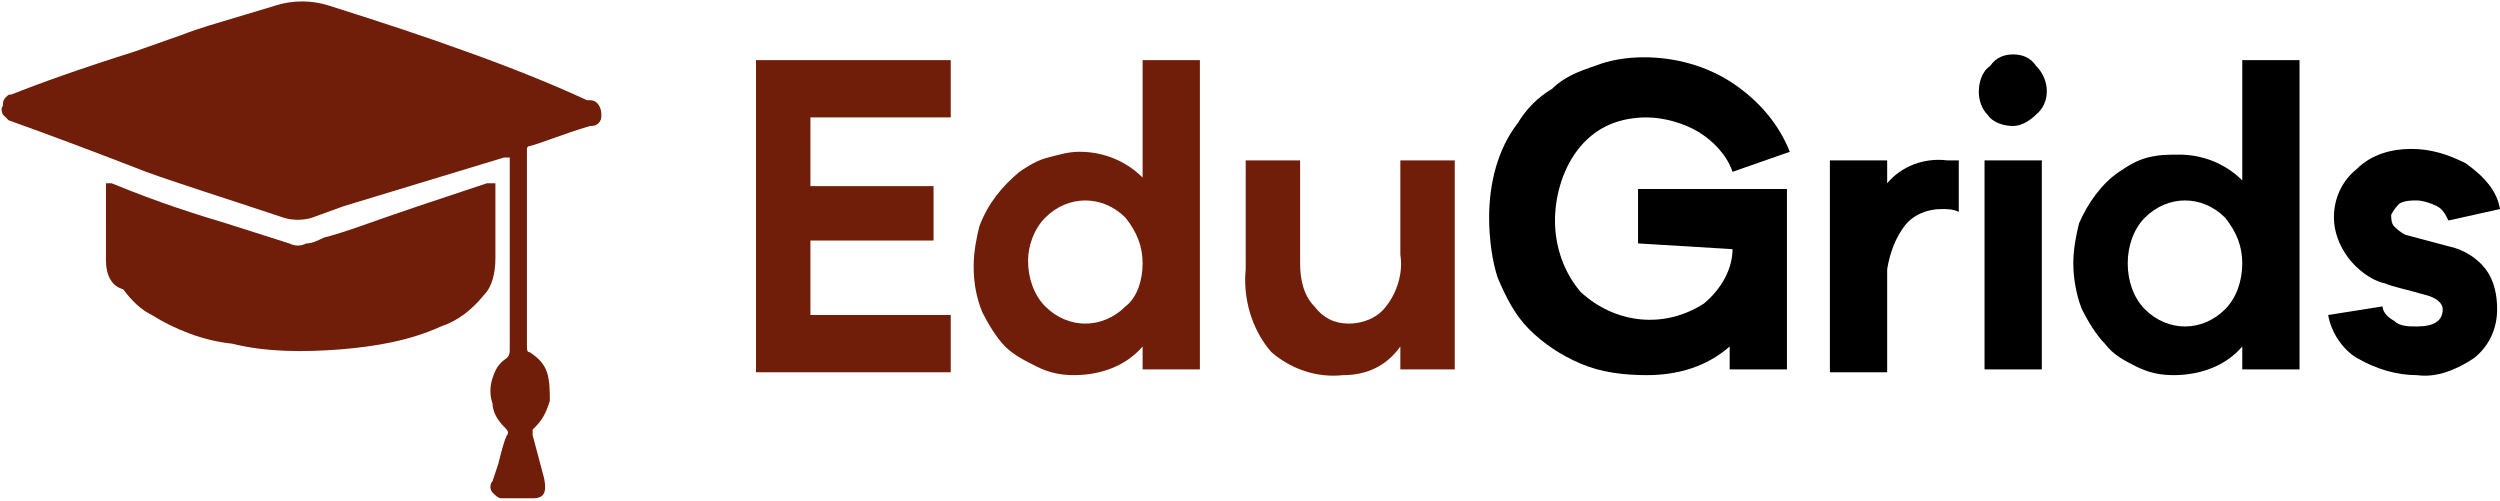 <svg enable-background="new 0 0 87.3 17.5" viewBox="0 0 87.3 17.5" xmlns="http://www.w3.org/2000/svg"><g fill="#701e09"><path d="m28.3 8.4v2.6h4.9v2h-6.8v-10.9h6.8v2h-4.9v2.4h4.3v1.9z"/><path d="m39.9 2.1h2v10.8h-2v-.8c-.6.7-1.5 1-2.4 1-.5 0-.9-.1-1.3-.3s-.8-.4-1.1-.7-.6-.8-.8-1.2c-.2-.5-.3-1-.3-1.6 0-.5.1-1 .2-1.4.3-.8.8-1.4 1.4-1.9.3-.2.6-.4 1-.5s.7-.2 1.1-.2c.8 0 1.6.3 2.2.9zm0 7.1c0-.6-.2-1.1-.6-1.6-.4-.4-.9-.6-1.4-.6s-1 .2-1.4.6-.6 1-.6 1.5c0 .6.2 1.2.6 1.6s.9.6 1.4.6 1-.2 1.4-.6c.4-.3.6-.9.6-1.5z"/><path d="m48.9 5.6h1.9v7.3h-1.9v-.8c-.5.7-1.2 1-2 1-.9.1-1.8-.2-2.5-.8-.7-.8-1-1.9-.9-2.9v-3.8h1.9v3.6c0 .5.1 1.1.5 1.5.3.4.7.6 1.2.6s1-.2 1.3-.6c.4-.5.6-1.2.5-1.8z"/></g><path d="m57.2 8.5v-1.9h5.2v6.3h-2v-.8c-.8.7-1.8 1-2.9 1-.8 0-1.6-.1-2.3-.4s-1.3-.7-1.8-1.2-.8-1.1-1.1-1.8c-.2-.6-.3-1.4-.3-2.1 0-1.2.3-2.4 1-3.3.3-.5.7-.9 1.2-1.2.4-.4.9-.6 1.5-.8.5-.2 1.1-.3 1.7-.3 1.1 0 2.2.3 3.1.9s1.6 1.4 2 2.4l-2 .7c-.2-.6-.7-1.1-1.2-1.4s-1.2-.5-1.8-.5c-.9 0-1.7.3-2.3 1s-.9 1.7-.9 2.6.3 1.8.9 2.5c1.2 1.1 2.9 1.3 4.3.4.6-.5 1-1.2 1-1.9z"/><path d="m68 5.6h.4v1.8c-.2-.1-.4-.1-.6-.1-.5 0-1 .2-1.3.6s-.5.9-.6 1.5v3.6h-2v-7.4h2v.8c.5-.6 1.3-.9 2.1-.8z"/><path d="m69.1 3.2c0-.3.1-.7.4-.9.2-.3.5-.4.8-.4s.6.1.8.4c.5.5.5 1.3 0 1.7-.2.2-.5.4-.8.4s-.7-.1-.9-.4c-.2-.2-.3-.5-.3-.8zm.2 2.4h2v7.3h-2z"/><path d="m78.3 2.1h2v10.8h-2v-.8c-.6.7-1.5 1-2.4 1-.5 0-.9-.1-1.3-.3s-.8-.4-1.1-.8c-.3-.3-.6-.8-.8-1.2-.2-.5-.3-1.1-.3-1.6s.1-1 .2-1.4c.3-.7.8-1.4 1.4-1.8.3-.2.6-.4 1-.5s.7-.1 1.1-.1c.8 0 1.6.3 2.2.9zm0 7.1c0-.6-.2-1.1-.6-1.6-.4-.4-.9-.6-1.4-.6s-1 .2-1.4.6-.6 1-.6 1.6.2 1.2.6 1.6.9.6 1.4.6 1-.2 1.4-.6.6-1 .6-1.6z"/><path d="m87.3 7.3-1.8.4c-.1-.2-.2-.4-.4-.5s-.5-.2-.7-.2-.4 0-.6.1c-.1.1-.2.2-.3.4 0 .1 0 .3.1.4s.2.2.4.3l1.5.4c.5.1 1 .4 1.3.8s.4.9.4 1.4c0 .7-.3 1.3-.8 1.7-.6.4-1.3.7-2 .6-.7 0-1.4-.2-2.1-.6-.5-.3-.9-.9-1-1.5l1.9-.3c0 .2.2.4.4.5.2.2.5.2.8.2.6 0 .9-.2.9-.6 0-.2-.2-.4-.6-.5-.7-.2-1.2-.3-1.4-.4-.5-.1-1-.5-1.3-.9s-.5-.9-.5-1.4c0-.7.3-1.3.8-1.7.5-.5 1.2-.7 1.9-.7s1.3.2 1.9.5c.7.5 1.1 1 1.2 1.6z"/><path d="m18.1 17.4h-.2c-.1 0-.3 0-.4 0s-.2-.1-.3-.2-.1-.3 0-.4l.2-.6c.1-.4.2-.8.3-1 .1-.1 0-.2-.1-.3-.2-.2-.4-.5-.4-.8-.1-.3-.1-.6 0-.9s.2-.5.5-.7c.1-.1.1-.2.1-.3v-6.5c0-.1 0-.2 0-.2s-.1 0-.2 0l-5.6 1.7-1.1.4c-.3.1-.7.1-1 0-2.1-.7-3.7-1.2-4.8-1.6-1.8-.7-3.4-1.3-4.8-1.8 0 0-.1-.1-.2-.2 0 0-.1-.2 0-.3 0-.1 0-.2.1-.3s.1-.1.2-.1c1-.4 2.4-.9 4.3-1.5l1.7-.6c.5-.2 1.2-.4 2.2-.7l1-.3c.6-.2 1.3-.2 1.9 0 1.9.6 3.4 1.1 4.5 1.5 1.7.6 3.2 1.2 4.5 1.8h.1c.3 0 .4.3.4.5 0 .1 0 .2-.1.3s-.2.1-.3.1c-1 .3-1.7.6-2.1.7-.1 0-.1.1-.1.1v.2 6.7c0 .1 0 .2.1.2.3.2.5.4.6.7s.1.7.1 1c-.1.3-.2.6-.5.9 0 0-.1.1-.1.1v.2l.4 1.5c.1.5 0 .7-.4.7zm-14.4-9.5v-.4c0-.4 0-.7 0-.9 0-.1 0-.1 0-.2h.2c1.7.7 3 1.1 4 1.4l2.2.7c.2.1.4.1.6 0 .2 0 .4-.1.6-.2.8-.2 1.8-.6 3.3-1.1l2.4-.8h.3v.3 2.3c0 .5-.1 1-.4 1.3-.4.5-.9.9-1.5 1.1-1.1.5-2.3.7-3.5.8-1.3.1-2.6.1-3.8-.2-1-.1-2-.5-2.8-1-.4-.2-.7-.5-1-.9-.4-.1-.6-.5-.6-1z" fill="#701e09"/></svg>